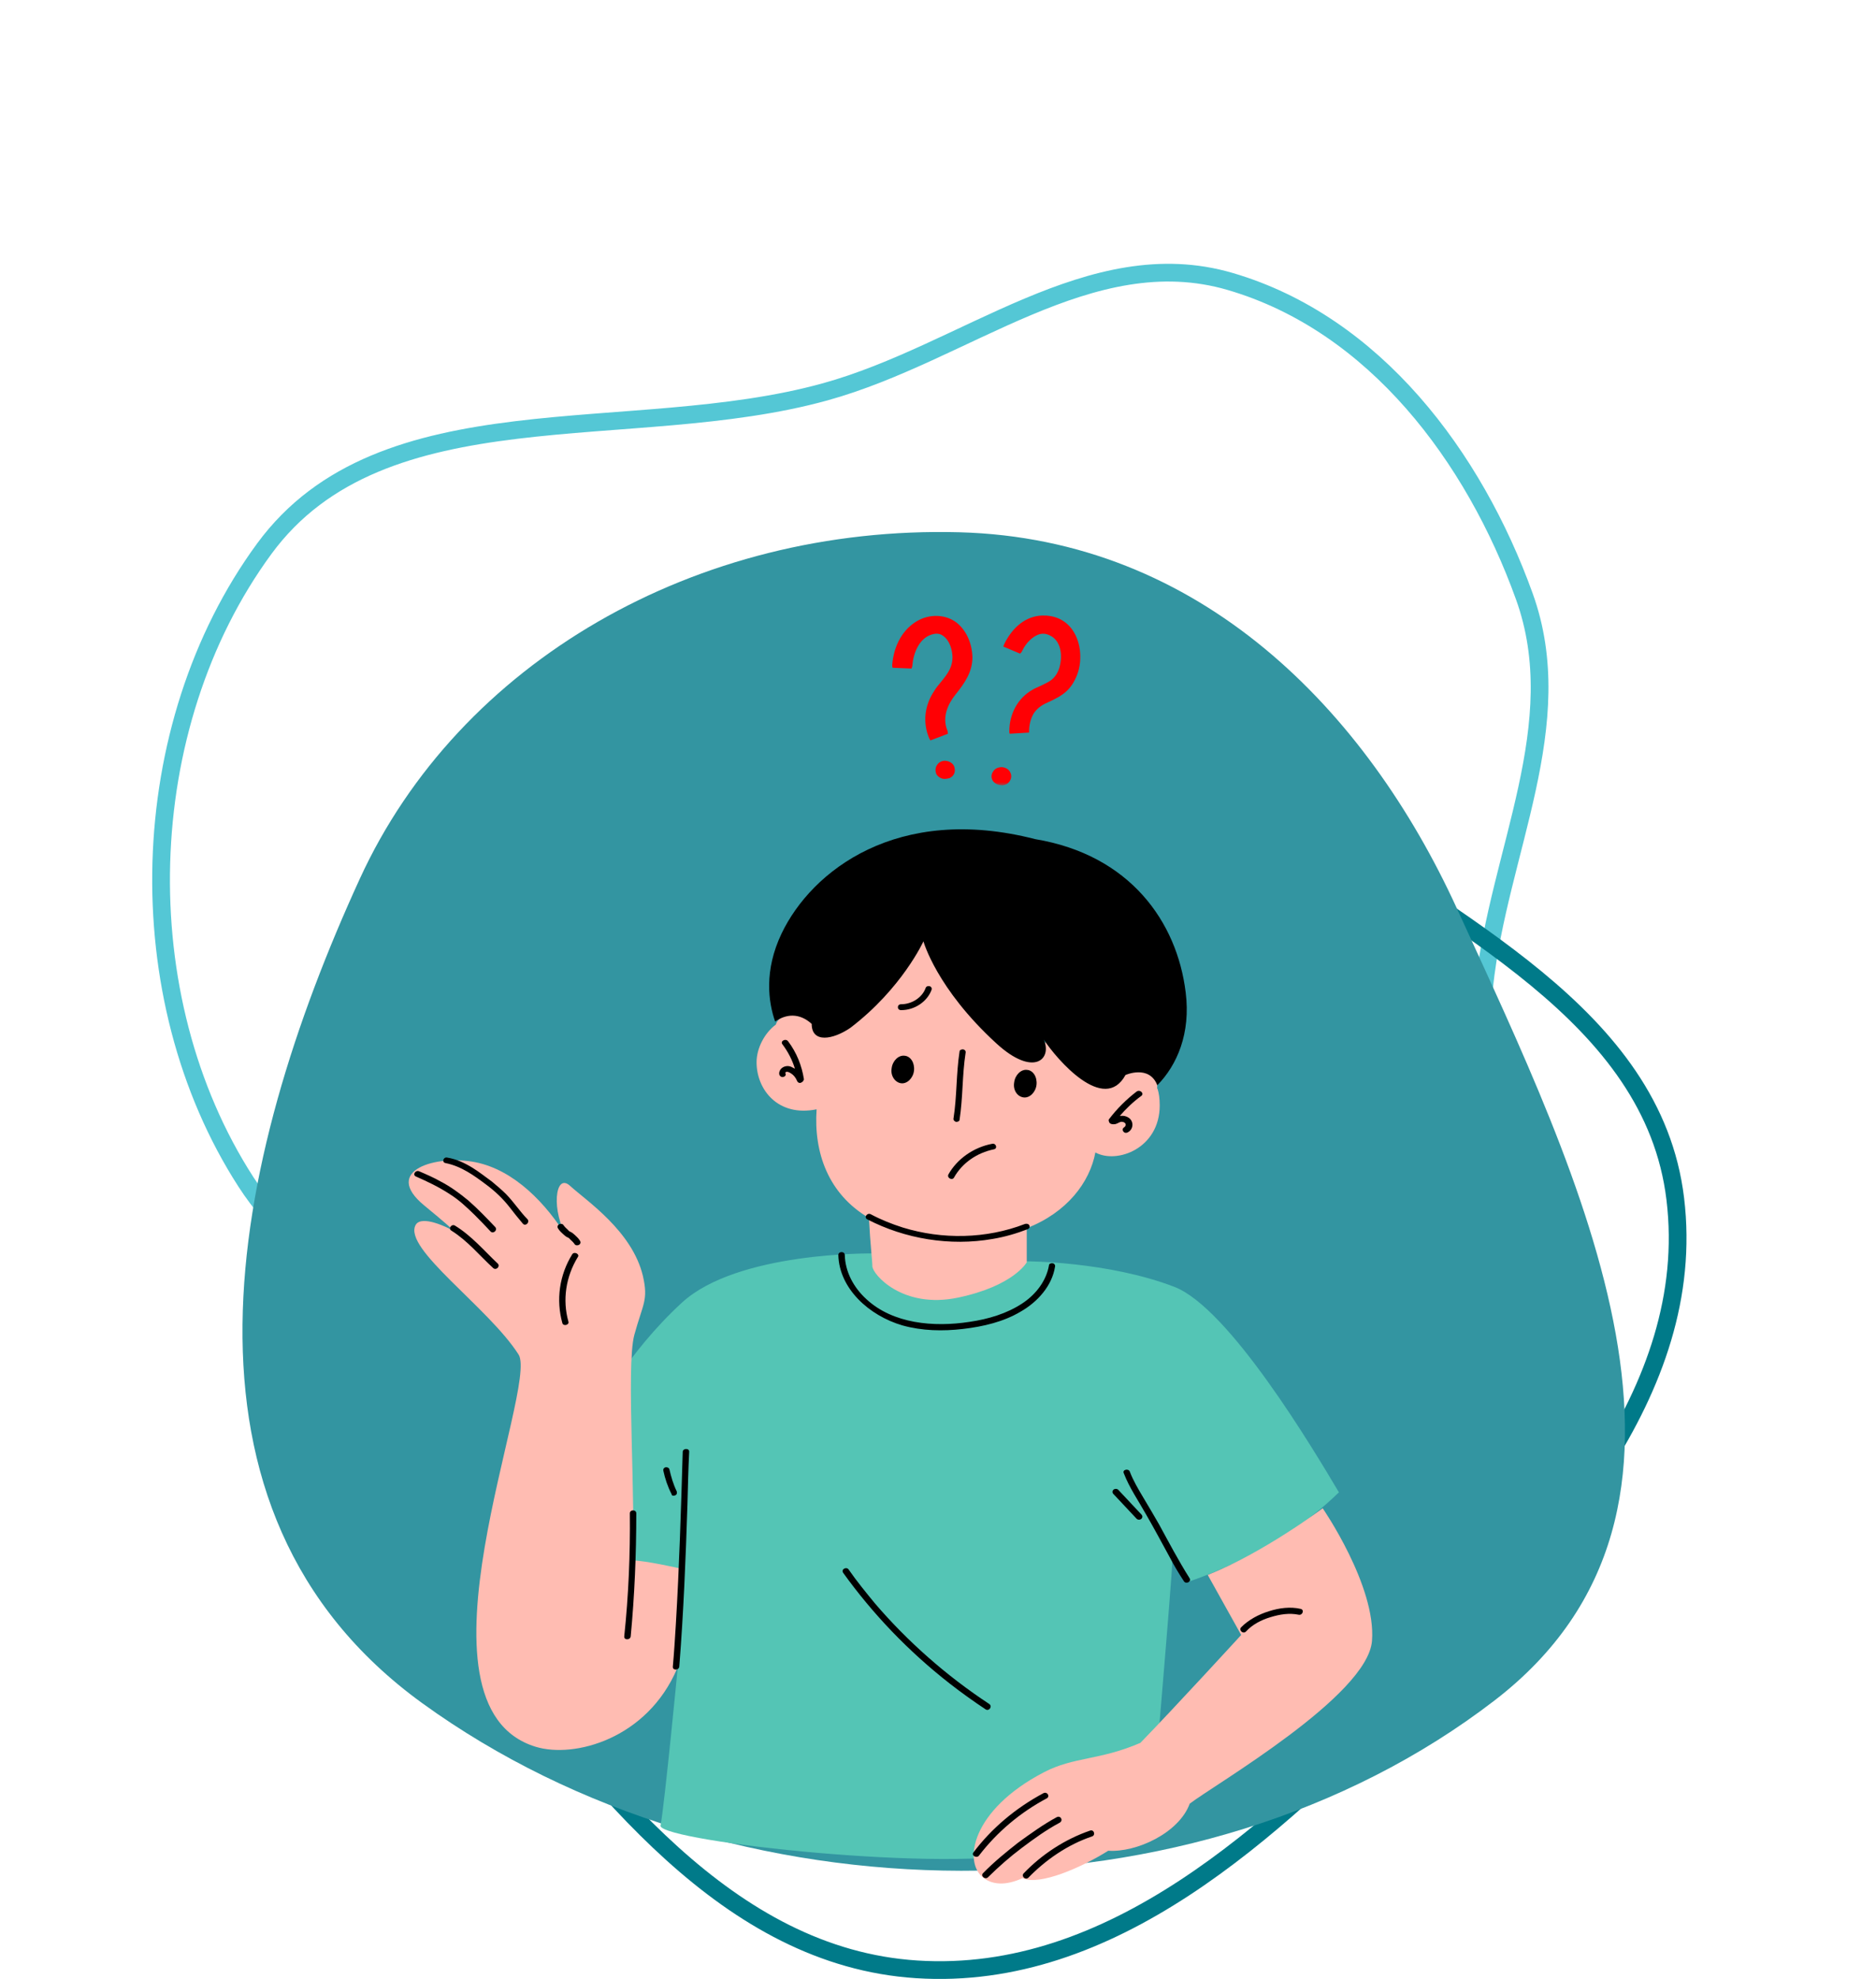 <svg width="529" height="558" viewBox="0 0 529 558" fill="none" xmlns="http://www.w3.org/2000/svg">
<path fill-rule="evenodd" clip-rule="evenodd" d="M74.506 154.735C107.848 109.256 177.832 125.66 232.691 110.479C272.217 99.541 307.538 67.85 346.882 79.361C387.603 91.274 415.641 128.761 429.835 168.155C442.842 204.256 422.622 240.054 418.508 278.15C411.675 341.421 452.977 426.771 398.241 460.681C345.073 493.62 288.132 417.763 229.697 395.123C174.169 373.61 101.358 382.823 69.362 333.263C35.645 281.035 37.698 204.941 74.506 154.735Z" stroke="#54C7D5" stroke-width="5"/>
<path fill-rule="evenodd" clip-rule="evenodd" d="M260.61 178.785C301.461 180.275 334.613 204.726 367.394 229.376C409.183 260.8 466.116 285.812 472.401 338.043C478.964 392.578 435.587 438.284 397.221 477.25C358.431 516.647 313.419 558.799 258.52 555.27C205.136 551.838 168.734 503.183 136.021 460.458C108.182 424.098 88.617 381.915 90.629 335.994C92.568 291.755 114.157 251.23 146.502 221.316C177.584 192.569 218.493 177.248 260.61 178.785Z" stroke="#007A89" stroke-width="5"/>
<path fill-rule="evenodd" clip-rule="evenodd" d="M270.541 150.076C338.517 151.895 385.258 200.337 410.746 255.992C445.746 332.419 491.82 425.344 421.396 479.485C337.381 544.075 205.197 542.617 119.077 480.225C43.876 425.744 64.968 327.314 101.485 247.718C129.431 186.803 196.123 148.085 270.541 150.076Z" fill="#3395A1"/>
<path d="M264.75 363.955C276.828 365.064 289.51 355.636 289.51 355.636C289.51 355.636 312.455 355.636 331.174 362.846C346.633 368.839 370.306 408.564 377.552 420.771C359.438 438.523 334.796 446.067 334.796 446.067C334.796 446.067 333.592 443.849 330.574 439.966C330.574 444.403 324.533 514.309 324.533 514.309C324.533 514.309 315.837 515.973 291.923 522.078C268.014 528.179 187.458 519.301 186.249 514.864C187.458 508.208 191.081 470.48 191.081 470.48L166.926 462.711L168.135 398.356C168.135 398.356 176.59 381.712 192.29 367.287C207.99 352.862 246.032 353.417 246.032 353.417C247.241 358.963 252.673 362.846 264.75 363.955ZM264.75 363.955C276.828 365.064 289.51 355.636 289.51 355.636C289.51 355.636 312.455 355.636 331.174 362.846C346.633 368.839 370.306 408.564 377.552 420.771C359.438 438.523 334.796 446.067 334.796 446.067C334.796 446.067 333.592 443.849 330.574 439.966C330.574 444.403 324.533 514.309 324.533 514.309C324.533 514.309 315.837 515.973 291.923 522.078C268.014 528.179 187.458 519.301 186.249 514.864C187.458 508.208 191.081 470.48 191.081 470.48L166.926 462.711L168.135 398.356C168.135 398.356 176.59 381.712 192.29 367.287C207.99 352.862 246.032 353.417 246.032 353.417C247.241 358.963 252.673 362.846 264.75 363.955Z" fill="#54C5B5"/>
<path d="M327.02 311.669C327.02 323.832 314.926 328.26 308.876 324.943C307.306 333.348 300.897 341.866 289.527 346.289V355.912C289.527 355.912 285.9 362.546 270.178 365.864C254.457 369.185 245.99 359.229 245.99 357.018C245.99 355.467 245.385 350.712 245.026 343.412C233.537 336.665 229.422 324.943 230.269 312.775C219.386 314.986 213.341 307.242 213.341 299.502C213.341 295.519 215.635 291.204 218.781 288.881C219.991 283.905 236.318 284.017 241.152 280.695C255.667 269.638 262.923 260.788 262.923 260.788C262.923 260.788 266.55 274.061 283.483 289.546C293.883 299.057 301.621 291.757 299.204 286.229C302.832 291.757 327.261 298.837 326.291 306.801C326.291 306.909 326.291 306.909 326.414 307.022C326.774 308.127 327.02 309.678 327.02 311.669ZM191.571 442.186C191.571 442.186 181.898 439.974 178.266 439.974C179.477 424.49 176.454 385.223 178.871 376.373C181.293 367.527 182.863 366.641 181.293 359.782C178.266 347.062 165.33 338.544 160.733 334.341C156.5 330.471 155.289 341.533 160.128 349.273C154.083 339.322 145.011 329.918 134.128 327.707C123.245 325.495 107.524 329.918 119.613 339.874C131.707 349.826 126.873 346.509 126.873 346.509C126.873 346.509 118.889 342.306 117.196 345.403C113.568 352.038 137.756 368.632 146.222 381.906C152.026 390.864 113.327 481.008 151.056 492.515C161.944 495.832 182.499 490.299 190.965 470.391C193.387 449.373 191.571 442.186 191.571 442.186ZM340.561 444.065L349.996 460.988C349.996 460.988 331.248 481.453 321.576 491.405C310.087 496.385 302.832 495.279 294.366 499.702C273.929 510.319 271.389 525.143 277.433 529.566C279.855 531.337 283.483 531.777 288.316 529.566C293.155 531.777 305.126 526.469 312.504 521.825C320.365 522.378 332.459 516.845 335.481 508.552C342.736 503.019 385.673 478.136 386.879 462.647C388.089 447.162 372.973 425.263 372.973 425.263C372.973 425.263 356.405 437.763 340.561 444.065Z" fill="#FFBCB2"/>
<path d="M244.518 343.779C255.185 349.324 267.914 351.427 279.913 349.324C283.308 348.77 286.702 347.77 289.855 346.549C290.338 346.329 290.462 345.775 290.215 345.441C289.973 345 289.371 345 289.006 345.108C278.098 349.324 265.734 349.545 254.578 346.108C251.426 345.108 248.396 343.892 245.486 342.338C244.518 341.896 243.547 343.225 244.518 343.779ZM226.698 304.323C226.091 300.44 224.64 296.783 222.213 293.572C221.488 292.684 219.909 293.572 220.639 294.459C222.213 296.562 223.427 298.891 224.152 301.328C223.792 301.107 223.427 300.999 223.062 300.774C222.213 300.44 221.246 300.553 220.516 301.107C219.909 301.553 219.549 302.436 219.79 303.102C220.032 303.544 220.397 303.769 220.881 303.656C221.364 303.544 221.729 303.102 221.488 302.661C221.364 302.436 221.488 302.328 221.729 302.215C222.213 302.107 222.697 302.436 223.062 302.661C223.792 303.102 224.394 303.877 224.759 304.764C224.882 305.098 225.242 305.431 225.731 305.318C226.091 305.21 226.579 304.877 226.579 304.544C226.698 304.431 226.698 304.431 226.698 304.323ZM314.459 316.957C315.066 316.845 315.55 316.403 316.157 316.291C316.645 316.291 317.129 316.403 317.37 316.845C317.494 317.178 317.37 317.624 317.005 317.844C316.038 318.398 316.887 319.84 317.977 319.286C319.551 318.511 319.793 316.403 318.461 315.295C317.735 314.741 316.887 314.52 315.915 314.628C315.796 314.628 315.673 314.628 315.673 314.741C317.494 312.633 319.551 310.638 321.855 308.976C322.704 308.314 321.49 307.093 320.523 307.76C317.612 309.976 314.948 312.633 312.762 315.516C312.52 315.737 312.644 316.07 312.762 316.403C313.004 316.957 313.734 317.07 314.459 316.957ZM269.488 316.291C269.853 316.403 270.579 316.182 270.579 315.737C271.55 309.422 271.309 303.102 272.276 296.896C272.399 296.454 272.157 296.008 271.669 295.9C271.309 295.788 270.579 296.008 270.579 296.454C269.611 302.769 269.853 309.088 268.881 315.295C268.763 315.737 269.005 316.07 269.488 316.291ZM254.095 284.815C257.973 284.815 261.491 282.374 262.699 279.05C262.823 278.609 262.581 278.163 262.093 278.055C261.609 277.942 261.125 278.163 261.002 278.609C260.035 281.266 257.124 283.153 254.095 283.153C252.881 283.153 252.881 284.815 254.095 284.815ZM269.005 332.032C271.309 327.929 275.428 325.047 280.278 324.051C281.369 323.83 280.885 322.277 279.795 322.497C274.461 323.497 269.853 326.821 267.431 331.145C266.942 332.141 268.521 332.92 269.005 332.032ZM133.844 342.559C135.423 344.113 136.879 345.662 138.329 347.216C139.059 347.991 140.392 346.883 139.666 345.995C137.239 343.446 134.816 340.897 132.029 338.46C129.601 336.465 127.056 334.582 124.268 333.14C122.329 332.032 120.272 331.145 118.209 330.258C117.119 329.816 116.27 331.253 117.237 331.699C120.513 333.14 123.785 334.69 126.814 336.685C129.483 338.347 131.664 340.455 133.844 342.559ZM142.696 336.685C141.482 335.469 140.026 334.248 138.694 333.14C136.879 331.812 135.181 330.479 133.238 329.262C131.057 327.929 128.753 326.821 126.089 326.38C124.998 326.159 124.515 327.708 125.605 327.929C130.09 328.817 133.726 331.478 137.12 334.028C139.666 335.911 141.847 338.018 143.663 340.343C144.876 341.896 146.09 343.446 147.422 345C148.147 345.887 149.484 344.667 148.754 343.779C146.574 341.563 144.876 338.901 142.696 336.685ZM162.09 348.211C161.725 347.882 161.365 347.549 160.877 347.328C160.758 347.328 160.758 347.216 160.635 347.216C160.393 347.103 160.27 346.883 160.151 346.774C159.668 346.329 159.179 345.887 158.819 345.333C158.572 345 157.847 345 157.482 345.333C157.122 345.662 157.122 346.108 157.482 346.549C157.847 347.103 158.331 347.549 158.819 347.991C159.179 348.324 159.544 348.657 160.028 348.878C160.151 348.878 160.151 348.991 160.27 348.991C160.516 349.099 160.635 349.324 160.758 349.432C161.242 349.878 161.725 350.319 162.09 350.873C162.332 351.207 163.057 351.207 163.422 350.873C163.787 350.54 163.787 350.099 163.422 349.653C163.057 349.099 162.574 348.657 162.09 348.211ZM307.429 516.13C300.28 518.572 293.733 522.895 288.641 528.215C287.916 528.99 289.125 530.21 289.973 529.431C294.823 524.445 301.005 520.121 307.917 517.797C309.008 517.463 308.519 515.801 307.429 516.13ZM297.976 512.365C294.098 514.468 290.58 517.018 287.067 519.567C283.673 522.229 280.278 524.999 277.249 528.102C276.4 528.877 277.732 530.098 278.581 529.323C281.61 526.328 284.763 523.558 288.158 521.008C291.552 518.459 295.065 515.91 298.824 513.914C299.915 513.252 299.066 511.811 297.976 512.365ZM295.188 507.045C296.155 506.491 295.307 505.05 294.216 505.604C286.337 509.815 279.548 515.576 274.461 522.337C273.855 523.224 275.428 524.003 276.035 523.224C281.127 516.576 287.674 511.032 295.188 507.045ZM366.708 453.622C363.797 452.955 360.644 453.397 357.857 454.284C354.946 455.171 352.04 456.725 349.978 458.829C349.252 459.603 350.461 460.824 351.31 460.049C353.13 458.054 355.676 456.725 358.34 455.946C360.886 455.171 363.555 454.73 366.22 455.284C367.31 455.505 367.917 453.842 366.708 453.622ZM177.607 426.687C177.725 438.213 177.242 449.852 176.028 461.378C175.91 462.486 177.725 462.486 177.849 461.378C178.939 449.852 179.423 438.213 179.423 426.687C179.423 425.579 177.607 425.579 177.607 426.687ZM326.823 429.79C325.373 427.241 323.917 424.804 322.462 422.363C321.007 419.926 319.551 417.485 318.584 414.936C318.219 413.94 316.398 414.382 316.887 415.382C318.461 419.48 321.007 423.138 323.187 427.02C325.491 431.011 327.672 435.11 329.858 439.1C331.066 441.429 332.403 443.645 333.854 445.861C334.461 446.748 336.04 445.974 335.433 444.974C332.28 439.988 329.611 434.889 326.823 429.79ZM254.46 373.705C260.035 375.259 265.852 375.367 271.55 374.705C277.249 374.038 282.943 372.709 287.792 369.827C292.642 367.057 296.644 362.512 297.492 357.193C297.611 356.747 297.369 356.305 296.885 356.193C296.402 356.085 295.795 356.305 295.795 356.747C295.065 361.071 292.159 364.949 288.276 367.498C283.915 370.381 278.7 371.935 273.366 372.709C263.306 374.259 251.791 373.263 244.277 366.282C240.64 362.953 238.336 358.521 238.213 353.864C238.213 352.756 236.397 352.756 236.397 353.864C236.639 363.287 245.002 370.935 254.46 373.705ZM192.517 409.283C192.033 425.466 191.545 441.762 190.578 457.941C190.336 461.932 190.089 465.923 189.729 469.913C189.606 471.021 191.426 471.021 191.545 469.913C192.758 454.617 193.365 439.321 193.849 424.138C193.972 419.26 194.091 414.274 194.332 409.396C194.456 408.288 192.635 408.288 192.517 409.283ZM190.454 421.588C190.938 421.368 190.938 420.814 190.819 420.48C189.848 418.485 189.241 416.377 188.757 414.274C188.639 413.828 188.032 413.607 187.667 413.72C187.183 413.828 186.941 414.274 187.06 414.715C187.544 416.931 188.274 419.152 189.364 421.255C189.364 421.809 190.089 421.809 190.454 421.588ZM315.308 420.034C314.948 419.706 314.341 419.706 313.976 420.034C313.611 420.368 313.611 420.922 313.976 421.255C316.157 423.584 318.342 425.912 320.523 428.237C320.883 428.57 321.49 428.57 321.855 428.237C322.22 427.908 322.22 427.354 321.855 427.02C319.674 424.692 317.494 422.363 315.308 420.034ZM278.946 480.444C266.824 472.463 255.911 462.819 246.699 452.068C244.153 448.965 241.608 445.861 239.304 442.537C238.701 441.65 237.123 442.425 237.73 443.424C246.092 455.059 256.157 465.589 267.791 474.679C271.067 477.228 274.461 479.665 277.974 481.993C278.946 482.547 279.913 481.106 278.946 480.444ZM128.269 345.554C127.302 345 126.33 346.441 127.302 346.995C131.905 349.878 135.181 353.977 139.059 357.526C139.908 358.301 141.117 357.08 140.392 356.305C136.514 352.648 132.996 348.436 128.269 345.554ZM161.365 353.643C157.724 359.517 156.757 366.503 158.572 373.043C158.819 374.038 160.635 373.597 160.27 372.597C158.572 366.503 159.544 359.963 162.939 354.422C163.546 353.643 161.967 352.756 161.365 353.643ZM228.883 288.694C228.883 294.234 234.942 293.126 239.792 289.802C254.337 278.717 260.395 265.416 260.395 265.416C260.395 265.416 264.036 278.717 281.004 294.234C291.429 303.769 296.762 298.67 294.34 293.126C297.976 298.67 311.312 314.187 317.37 303.102C317.37 303.102 324.036 300.112 326.34 305.985C331.915 300.332 335.793 291.355 334.342 279.825C331.915 259.876 318.584 241.035 291.912 236.599C253.123 226.626 228.883 245.467 220.397 263.2C215.424 273.618 216.638 282.487 218.577 288.027C221.606 285.923 225.366 285.478 228.883 288.694ZM257.731 301.882C257.489 303.99 255.792 305.652 254.095 305.431C252.398 305.21 251.065 303.323 251.426 301.22C251.672 299.112 253.365 297.45 255.062 297.67C256.759 297.783 257.973 299.666 257.731 301.882ZM292.277 305.872C292.035 307.98 290.338 309.642 288.641 309.422C286.825 309.197 285.612 307.314 285.977 305.21C286.219 303.102 287.916 301.44 289.613 301.661C291.31 301.774 292.519 303.656 292.277 305.872Z" fill="black"/>
<mask id="mask0_643_1418" style="mask-type:luminance" maskUnits="userSpaceOnUse" x="250" y="173" width="56" height="49">
<path d="M250.881 173H305.381V221.487H250.881V173Z" fill="white"/>
</mask>
<g mask="url(#mask0_643_1418)">
<path d="M284.853 217.734C285.336 218.62 285.218 219.615 284.612 220.393C284.371 220.722 284.006 221.055 283.642 221.167C283.16 221.388 282.677 221.5 282.19 221.388C281.225 221.275 280.378 220.834 279.895 220.06C279.408 219.174 279.531 218.175 280.137 217.401C280.619 216.627 281.589 216.294 282.554 216.294C283.642 216.407 284.489 216.96 284.853 217.734ZM266.71 214.521C265.741 214.413 264.771 214.854 264.288 215.628C263.683 216.407 263.683 217.401 264.047 218.287C264.53 219.061 265.376 219.615 266.346 219.615C266.829 219.615 267.311 219.507 267.799 219.394C268.158 219.174 268.522 218.953 268.764 218.62C269.369 217.846 269.369 216.848 269.005 215.961C268.522 215.075 267.676 214.634 266.71 214.521ZM302.031 177.099C300.096 174.66 297.191 173.445 293.927 173.553C289.452 173.666 285.577 176.654 283.16 181.639C283.037 181.859 283.037 182.08 282.918 182.301L287.635 184.294C287.876 184.073 288.118 183.853 288.241 183.52C289.329 181.194 291.264 179.425 292.957 178.872C294.045 178.539 295.015 178.647 296.103 179.2C299.126 180.64 299.609 184.627 298.885 187.619C298.644 188.834 297.915 190.607 296.468 191.713C295.621 192.379 294.528 192.82 293.44 193.374C292.716 193.707 291.869 194.04 291.141 194.481C287.029 196.807 284.612 201.234 284.612 206.22C284.612 206.44 284.612 206.661 284.73 206.881L290.175 206.553C290.175 206.44 290.175 206.44 290.175 206.328C290.175 204.335 290.658 202.566 291.505 201.126C292.352 199.907 293.44 198.913 295.498 198.026L295.739 197.914C297.433 197.14 299.249 196.253 300.697 194.926C302.031 193.707 302.996 192.159 303.725 190.274C305.418 185.846 304.69 180.42 302.031 177.099ZM269.734 175.547C266.71 173.225 262.23 173 258.602 175.106C254.614 177.432 252.073 181.859 251.586 187.394C251.586 187.727 251.586 188.06 251.709 188.28L257.031 188.501C257.154 188.28 257.154 188.06 257.272 187.727C257.514 184.073 259.33 179.533 263.323 178.759C264.411 178.539 265.258 178.759 265.982 179.313C267.311 180.199 268.281 182.192 268.522 184.406C268.764 186.287 268.281 188.06 267.311 189.612C266.71 190.607 265.982 191.493 265.258 192.379C264.653 193.153 263.924 193.927 263.441 194.814C260.66 198.913 260.177 203.781 261.989 208.101C262.112 208.321 262.23 208.542 262.353 208.766L267.311 206.881C267.311 206.661 267.193 206.328 267.193 206.107C265.499 202.121 267.434 198.359 269.369 195.92C272.033 192.6 274.209 189.5 274.209 185.293C274.086 181.194 272.392 177.652 269.734 175.547Z" fill="#FF0004"/>
</g>
</svg>
